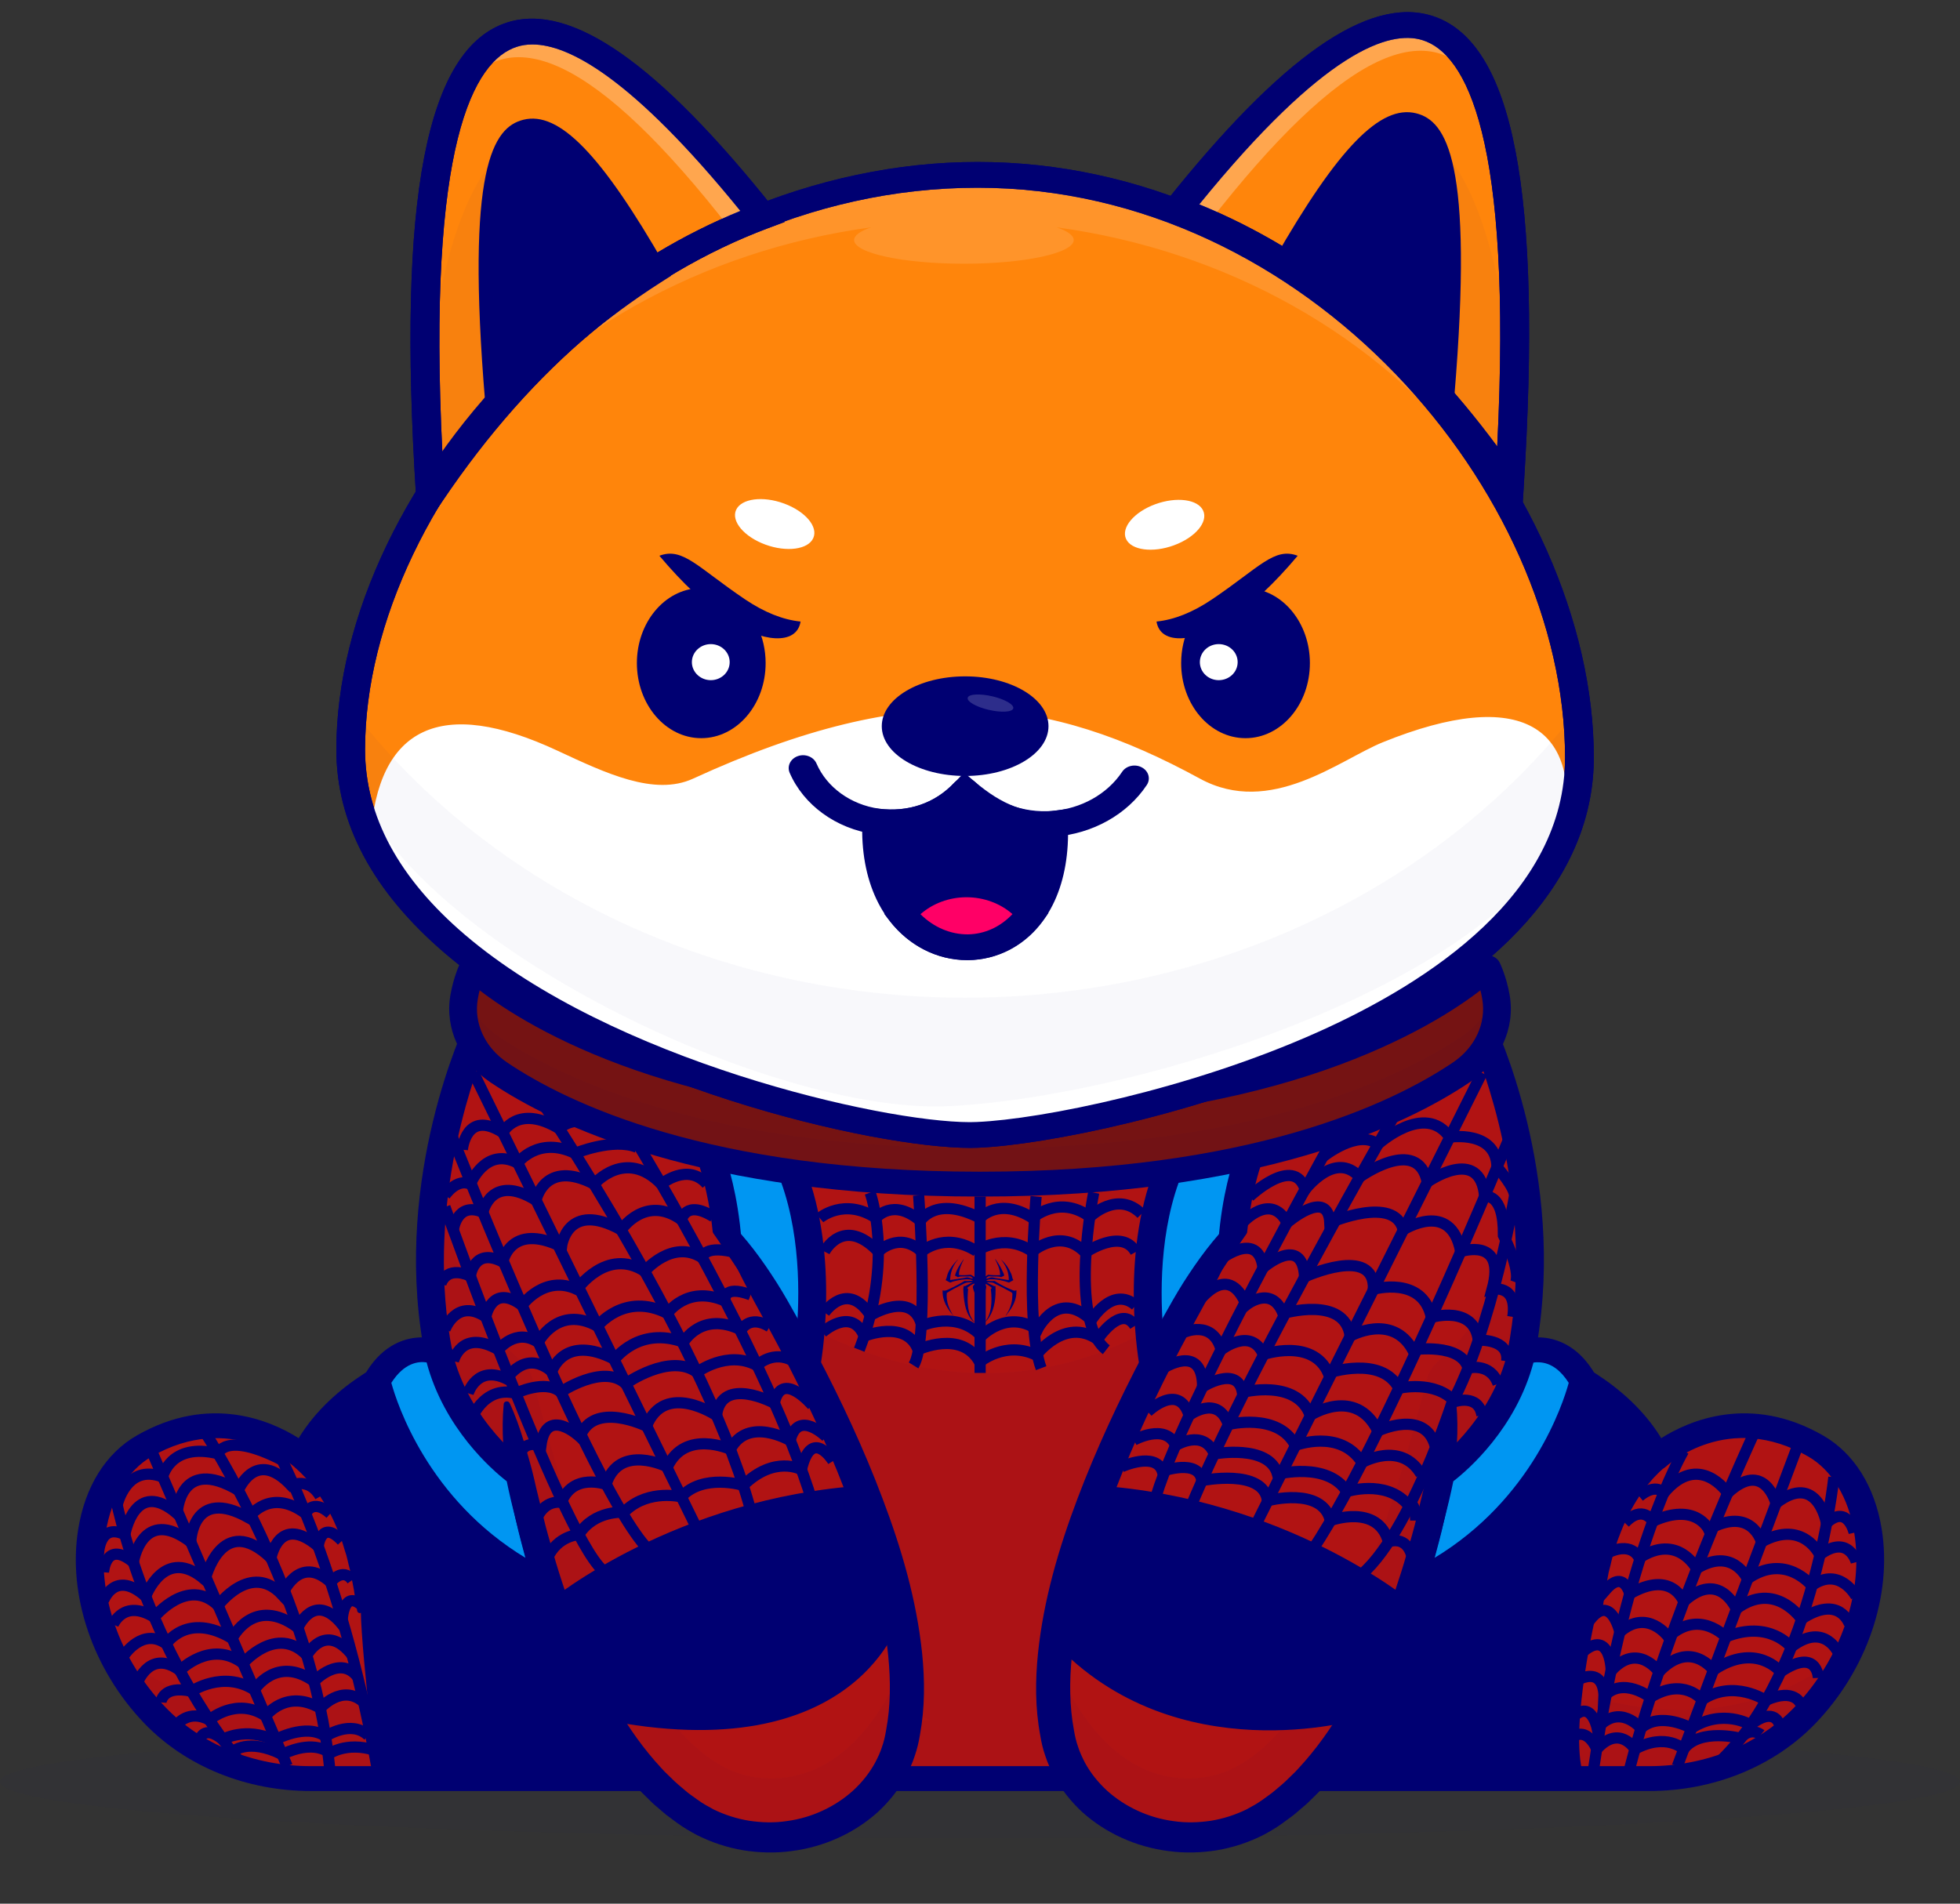 <svg width="35" height="34" viewBox="0 0 35 34" fill="none" xmlns="http://www.w3.org/2000/svg">
<rect x="0" y="0" width="35" height="34" fill="#333333" stroke="none"/>
<g opacity="0.3">
<g opacity="0.3">
<path opacity="0.3" d="M35 31.823C35 32.379 27.165 32.83 17.5 32.83C7.835 32.83 0 32.379 0 31.823C0 31.267 7.835 30.816 17.5 30.816C27.165 30.816 35 31.267 35 31.823Z" fill="#000072"/>
</g>
</g>
<path d="M32.23 30.563C31.535 31.285 30.517 31.691 29.453 31.691H5.546C4.482 31.691 3.463 31.285 2.769 30.563C2.385 30.164 2.101 29.719 1.91 29.264C1.91 29.264 1.91 29.264 1.91 29.264C1.31 27.836 1.615 26.304 2.573 25.753C4.18 24.826 5.42 25.959 5.42 25.959C5.557 25.669 5.743 25.419 5.951 25.204C6.734 24.393 7.831 24.084 7.831 24.084C7.235 21.016 8.567 18.235 8.567 18.235C8.567 18.235 11.848 20.459 17.499 20.459C23.15 20.459 26.432 18.235 26.432 18.235C26.432 18.235 27.764 21.016 27.167 24.084C27.167 24.084 28.924 24.579 29.578 25.959C29.578 25.959 30.818 24.826 32.426 25.753C33.688 26.48 33.818 28.913 32.23 30.563Z" fill="#B11313"/>
<g opacity="0.3">
<g opacity="0.3">
<path opacity="0.3" d="M6.377 28.787C6.598 26.864 5.424 26.034 5.424 26.034C5.561 25.745 5.747 25.495 5.955 25.28C7.777 27.235 6.377 28.787 6.377 28.787Z" fill="#000072"/>
</g>
</g>
<g opacity="0.3">
<g opacity="0.3">
<path opacity="0.3" d="M28.635 28.787C28.413 26.864 29.588 26.034 29.588 26.034C29.451 25.745 29.265 25.495 29.057 25.28C27.235 27.235 28.635 28.787 28.635 28.787Z" fill="#000072"/>
</g>
</g>
<g opacity="0.3">
<g opacity="0.3">
<path opacity="0.3" d="M28.821 30.402C28.651 30.364 28.476 30.351 28.301 30.368C28.053 30.392 27.625 30.43 26.998 30.472C26.055 30.536 25.23 29.9 25.166 29.053C25.138 28.689 25.199 28.407 25.221 28.319C24.974 29.264 24.519 30.135 24.242 30.612C22.834 30.665 21.049 30.707 18.843 30.72C18.724 26.897 21.201 23.313 21.201 23.313C17.407 26.035 13.811 23.313 13.811 23.313C16.314 27.298 16.184 30.554 16.184 30.554L16.606 30.722C14.197 30.713 12.27 30.668 10.77 30.612C10.492 30.135 10.037 29.264 9.791 28.319C9.813 28.41 9.878 28.712 9.842 29.097C9.763 29.926 8.939 30.535 8.014 30.472C7.386 30.43 6.959 30.392 6.71 30.368C6.536 30.351 6.36 30.364 6.19 30.402C3.47 31.009 1.963 29.394 1.914 29.34C2.105 29.795 2.388 30.24 2.772 30.639C3.467 31.361 4.486 31.768 5.549 31.768H17.506H29.462C30.526 31.768 31.545 31.361 32.239 30.639C32.623 30.24 32.907 29.795 33.097 29.34C33.049 29.394 31.541 31.009 28.821 30.402Z" fill="#000072"/>
</g>
</g>
<g opacity="0.3">
<g opacity="0.3">
<path opacity="0.3" d="M9.785 28.318C9.78 28.3 9.777 28.29 9.777 28.29C9.78 28.299 9.782 28.309 9.785 28.318Z" fill="#000072"/>
</g>
</g>
<g opacity="0.3">
<g opacity="0.3">
<path opacity="0.3" d="M25.221 28.318C25.223 28.309 25.226 28.299 25.228 28.29C25.228 28.29 25.225 28.3 25.221 28.318Z" fill="#000072"/>
</g>
</g>
<path d="M17.496 31.544H29.453C30.456 31.544 31.399 31.161 32.042 30.493C32.873 29.63 33.282 28.434 33.111 27.373C33.011 26.752 32.712 26.257 32.292 26.015C30.87 25.195 29.8 26.148 29.755 26.189C29.697 26.242 29.613 26.266 29.532 26.252C29.451 26.238 29.383 26.189 29.35 26.121C28.747 24.85 27.109 24.376 27.093 24.371C26.974 24.338 26.901 24.231 26.923 24.121C27.397 21.683 26.613 19.401 26.313 18.654C25.415 19.18 22.323 20.757 17.499 20.757C12.675 20.757 9.583 19.18 8.685 18.654C8.385 19.401 7.601 21.683 8.075 24.121C8.097 24.231 8.024 24.338 7.906 24.371C7.889 24.376 6.248 24.855 5.648 26.121C5.616 26.189 5.547 26.238 5.466 26.252C5.385 26.266 5.301 26.242 5.243 26.189C5.199 26.149 4.119 25.2 2.706 26.015C2.286 26.257 1.987 26.752 1.887 27.373C1.716 28.434 2.125 29.63 2.956 30.493C3.599 31.161 4.543 31.544 5.546 31.544H17.496ZM29.453 31.988H5.546C4.398 31.988 3.318 31.549 2.581 30.783C1.659 29.825 1.205 28.494 1.397 27.31C1.519 26.55 1.889 25.957 2.438 25.641C3.746 24.887 4.848 25.379 5.333 25.686C5.948 24.677 7.088 24.181 7.554 24.014C7.036 20.991 8.284 18.336 8.339 18.223C8.369 18.16 8.429 18.113 8.503 18.096C8.577 18.078 8.655 18.092 8.716 18.133C8.748 18.155 12.007 20.312 17.499 20.312C22.991 20.312 26.25 18.155 26.283 18.133C26.343 18.092 26.422 18.078 26.495 18.096C26.569 18.113 26.629 18.16 26.659 18.223C26.714 18.336 27.963 20.991 27.444 24.014C27.91 24.181 29.05 24.677 29.665 25.686C30.15 25.379 31.253 24.887 32.56 25.641C33.109 25.957 33.479 26.55 33.602 27.31C33.793 28.494 33.339 29.825 32.417 30.783C31.68 31.549 30.6 31.988 29.453 31.988" fill="#000072"/>
<path d="M5.56 25.853C5.587 25.87 5.6 25.879 5.618 25.891C5.636 25.903 5.651 25.914 5.667 25.926C5.699 25.949 5.726 25.974 5.755 25.998C5.785 26.022 5.81 26.048 5.836 26.074C5.863 26.099 5.889 26.125 5.913 26.152C6.011 26.258 6.094 26.372 6.168 26.49C6.316 26.727 6.415 26.981 6.484 27.237C6.55 27.495 6.575 27.756 6.575 28.014C6.576 28.143 6.559 28.272 6.55 28.399C6.528 28.526 6.505 28.652 6.475 28.776C6.47 28.799 6.444 28.815 6.417 28.81C6.397 28.806 6.383 28.791 6.379 28.774L6.379 28.771C6.355 28.646 6.339 28.524 6.321 28.402L6.286 28.221C6.273 28.161 6.268 28.1 6.25 28.041C6.217 27.924 6.199 27.805 6.157 27.691C6.139 27.634 6.124 27.576 6.104 27.519L6.041 27.352C5.952 27.131 5.845 26.92 5.715 26.725C5.681 26.678 5.65 26.628 5.613 26.583L5.56 26.513L5.503 26.447C5.467 26.402 5.425 26.362 5.386 26.321C5.366 26.301 5.346 26.28 5.325 26.263C5.316 26.254 5.305 26.243 5.296 26.236C5.288 26.228 5.274 26.217 5.273 26.215L5.22 26.119C5.162 26.016 5.209 25.89 5.325 25.839C5.403 25.804 5.492 25.812 5.56 25.853Z" fill="#000072"/>
<path d="M29.714 26.215C29.713 26.217 29.699 26.228 29.691 26.236C29.682 26.243 29.672 26.254 29.662 26.263C29.641 26.28 29.621 26.301 29.601 26.321C29.562 26.362 29.52 26.402 29.484 26.447L29.427 26.513L29.374 26.583C29.337 26.628 29.306 26.678 29.272 26.725C29.142 26.921 29.035 27.131 28.947 27.352L28.883 27.519C28.863 27.576 28.849 27.634 28.83 27.691C28.788 27.805 28.77 27.924 28.737 28.041C28.719 28.1 28.714 28.161 28.701 28.221L28.666 28.402C28.648 28.524 28.633 28.646 28.608 28.771L28.608 28.774C28.603 28.798 28.578 28.814 28.551 28.81C28.531 28.807 28.516 28.793 28.512 28.776C28.482 28.652 28.459 28.526 28.437 28.399C28.428 28.272 28.412 28.143 28.412 28.014C28.412 27.756 28.437 27.495 28.504 27.238C28.572 26.981 28.671 26.727 28.819 26.49C28.893 26.372 28.976 26.258 29.075 26.152C29.098 26.125 29.124 26.099 29.151 26.074C29.177 26.048 29.202 26.022 29.232 25.998C29.261 25.974 29.288 25.949 29.32 25.926C29.337 25.914 29.351 25.903 29.369 25.891C29.387 25.879 29.4 25.87 29.427 25.853C29.534 25.788 29.679 25.813 29.751 25.908C29.8 25.973 29.804 26.053 29.767 26.119L29.714 26.215Z" fill="#000072"/>
<path d="M8.079 24.134L8.099 24.311L8.124 24.51C8.133 24.578 8.145 24.645 8.152 24.717C8.159 24.788 8.163 24.861 8.159 24.941L8.159 24.941C8.158 24.954 8.147 24.963 8.133 24.963C8.128 24.963 8.123 24.961 8.119 24.959C8.047 24.913 7.984 24.86 7.93 24.803C7.874 24.746 7.829 24.683 7.785 24.619C7.741 24.555 7.702 24.488 7.668 24.419C7.651 24.383 7.635 24.348 7.622 24.31C7.615 24.292 7.608 24.273 7.603 24.253C7.596 24.232 7.592 24.217 7.587 24.187C7.566 24.066 7.658 23.951 7.793 23.932C7.928 23.913 8.055 23.996 8.077 24.117C8.077 24.121 8.078 24.125 8.078 24.128L8.079 24.134Z" fill="#000072"/>
<path d="M27.417 24.187C27.412 24.217 27.408 24.232 27.402 24.253C27.396 24.273 27.39 24.292 27.383 24.31C27.37 24.348 27.353 24.383 27.337 24.419C27.303 24.488 27.263 24.555 27.22 24.619C27.176 24.683 27.13 24.746 27.075 24.803C27.02 24.86 26.958 24.913 26.885 24.959C26.874 24.966 26.858 24.963 26.85 24.953C26.847 24.95 26.846 24.945 26.845 24.941L26.845 24.941C26.841 24.861 26.846 24.788 26.853 24.717C26.859 24.645 26.871 24.578 26.88 24.51L26.905 24.311L26.925 24.134L26.926 24.129C26.94 24.007 27.061 23.918 27.198 23.931C27.334 23.943 27.433 24.052 27.419 24.174C27.419 24.178 27.418 24.183 27.417 24.187Z" fill="#000072"/>
<path d="M9.277 26.336C9.277 26.336 8.144 25.548 7.83 24.161C7.83 24.161 7.177 23.865 6.727 24.665C6.727 24.665 7.247 27.108 9.777 28.291C9.777 28.291 9.412 27.034 9.277 26.336" fill="#0096F2"/>
<path d="M6.988 24.698C7.09 25.07 7.64 26.773 9.391 27.828C9.28 27.425 9.133 26.868 9.049 26.456C8.787 26.252 7.932 25.513 7.618 24.333C7.475 24.311 7.219 24.336 6.988 24.698ZM9.777 28.514C9.738 28.514 9.699 28.505 9.662 28.488C7.055 27.269 6.505 24.811 6.483 24.707C6.473 24.659 6.48 24.609 6.505 24.566C6.787 24.066 7.155 23.924 7.414 23.893C7.701 23.859 7.917 23.952 7.941 23.963C8.009 23.994 8.057 24.051 8.072 24.117C8.363 25.401 9.419 26.154 9.429 26.161C9.478 26.195 9.511 26.245 9.521 26.299C9.652 26.979 10.013 28.223 10.017 28.235C10.041 28.32 10.008 28.41 9.931 28.465C9.887 28.497 9.832 28.514 9.777 28.514" fill="#000072"/>
<path d="M25.726 26.336C25.726 26.336 26.86 25.548 27.174 24.161C27.174 24.161 27.826 23.865 28.277 24.665C28.277 24.665 27.757 27.108 25.227 28.291C25.227 28.291 25.592 27.034 25.726 26.336" fill="#0096F2"/>
<path d="M25.952 26.456C25.868 26.868 25.721 27.425 25.61 27.828C27.361 26.773 27.911 25.071 28.013 24.698C27.873 24.478 27.709 24.356 27.522 24.334C27.47 24.328 27.422 24.33 27.383 24.336C27.068 25.515 26.215 26.252 25.952 26.456ZM25.224 28.514C25.169 28.514 25.115 28.497 25.07 28.465C24.993 28.41 24.96 28.32 24.985 28.235C24.988 28.223 25.349 26.979 25.48 26.299C25.491 26.244 25.523 26.195 25.572 26.161C25.583 26.154 26.639 25.401 26.929 24.117C26.944 24.051 26.992 23.994 27.06 23.963C27.084 23.952 27.3 23.859 27.587 23.893C27.846 23.924 28.215 24.066 28.496 24.566C28.521 24.609 28.529 24.659 28.518 24.707C28.496 24.811 27.946 27.269 25.339 28.488C25.303 28.505 25.263 28.514 25.224 28.514" fill="#000072"/>
<path d="M12.695 20.662C12.695 20.662 13.121 21.744 12.998 23.323L14.401 24.418C14.401 24.418 14.768 22.51 14.143 20.926L12.695 20.662Z" fill="#0096F2"/>
<path d="M13.249 23.226L14.208 23.975C14.273 23.366 14.329 22.173 13.95 21.117L13.039 20.951C13.157 21.39 13.314 22.198 13.249 23.226ZM14.397 24.639C14.338 24.639 14.28 24.62 14.234 24.584L12.832 23.49C12.773 23.444 12.742 23.376 12.747 23.307C12.864 21.798 12.461 20.745 12.457 20.734C12.428 20.659 12.446 20.575 12.504 20.515C12.563 20.455 12.653 20.427 12.74 20.443L14.188 20.707C14.274 20.722 14.344 20.777 14.373 20.85C15.011 22.471 14.656 24.374 14.641 24.454C14.626 24.533 14.564 24.599 14.48 24.626C14.453 24.634 14.425 24.639 14.397 24.639" fill="#000072"/>
<path d="M22.307 20.662C22.307 20.662 21.881 21.744 22.004 23.323L20.601 24.418C20.601 24.418 20.235 22.51 20.859 20.926L22.307 20.662Z" fill="#0096F2"/>
<path d="M21.049 21.117C20.67 22.174 20.725 23.367 20.791 23.975L21.75 23.226C21.685 22.198 21.842 21.39 21.96 20.951L21.049 21.117ZM20.602 24.639C20.574 24.639 20.546 24.634 20.519 24.626C20.435 24.599 20.373 24.533 20.358 24.454C20.343 24.374 19.988 22.471 20.627 20.85C20.655 20.777 20.726 20.722 20.811 20.707L22.259 20.443C22.346 20.427 22.437 20.455 22.495 20.515C22.554 20.575 22.571 20.659 22.542 20.735C22.535 20.751 22.135 21.802 22.252 23.307C22.258 23.376 22.226 23.444 22.168 23.49L20.765 24.584C20.719 24.62 20.661 24.639 20.602 24.639" fill="#000072"/>
<path d="M16.101 31.073C15.748 32.627 13.736 33.338 12.322 32.386C11.215 31.64 10 29.936 9.249 26.198C9.178 25.84 9.11 25.463 9.047 25.066L9.525 24.66L12.694 21.965C12.694 21.965 15.815 26.299 16.161 29.621V29.622C16.215 30.137 16.203 30.627 16.101 31.073Z" fill="#B11313"/>
<g opacity="0.3">
<g opacity="0.3">
<path opacity="0.3" d="M16.1 31.073C15.747 32.627 13.735 33.338 12.321 32.386C11.214 31.64 9.999 29.936 9.248 26.198C8.191 25.628 7.828 24.16 7.828 24.16C7.373 22.21 7.899 20.414 7.899 20.414C7.798 22.786 8.848 23.918 9.282 24.281C9.402 24.383 9.487 24.513 9.523 24.657C9.524 24.658 9.524 24.659 9.524 24.66C10.298 27.73 11.594 31.471 13.474 31.739C15.29 31.997 16.072 29.876 16.16 29.622C16.215 30.137 16.202 30.627 16.1 31.073Z" fill="#000072"/>
</g>
</g>
<path d="M12.966 21.758C13.327 22.111 13.613 22.504 13.871 22.91C14 23.113 14.117 23.322 14.233 23.531C14.349 23.741 14.463 23.951 14.574 24.162C15.019 25.008 15.424 25.873 15.76 26.765C16.097 27.655 16.368 28.575 16.467 29.533C16.515 30.011 16.517 30.5 16.427 30.99C16.407 31.11 16.378 31.239 16.334 31.363C16.294 31.488 16.238 31.609 16.176 31.727C16.048 31.962 15.877 32.179 15.673 32.366C15.262 32.737 14.717 32.987 14.14 33.06C13.852 33.1 13.556 33.092 13.269 33.046C12.982 32.997 12.705 32.905 12.452 32.778C12.328 32.712 12.203 32.64 12.095 32.56L11.934 32.441C11.879 32.402 11.832 32.357 11.782 32.315C11.732 32.272 11.68 32.231 11.634 32.185L11.496 32.049C11.4 31.96 11.321 31.861 11.236 31.766C10.905 31.38 10.641 30.959 10.41 30.53C10.174 30.102 9.995 29.656 9.82 29.211C9.659 28.762 9.511 28.311 9.39 27.854C9.33 27.626 9.266 27.398 9.217 27.168C9.167 26.939 9.107 26.711 9.07 26.479C8.989 26.017 8.951 25.549 8.995 25.073C8.998 25.047 9.024 25.027 9.054 25.029C9.075 25.03 9.092 25.042 9.1 25.059L9.101 25.06C9.204 25.281 9.281 25.504 9.349 25.727C9.415 25.952 9.483 26.174 9.535 26.4C9.585 26.626 9.643 26.849 9.698 27.074C9.75 27.299 9.817 27.521 9.88 27.743C10.006 28.188 10.158 28.625 10.322 29.057C10.498 29.484 10.679 29.91 10.909 30.311C11.134 30.714 11.391 31.101 11.693 31.449C11.771 31.533 11.844 31.623 11.929 31.701L12.053 31.821C12.094 31.861 12.14 31.896 12.183 31.934C12.228 31.97 12.269 32.01 12.316 32.043L12.456 32.144C12.548 32.211 12.643 32.263 12.741 32.316C12.94 32.413 13.155 32.483 13.377 32.519C13.599 32.552 13.827 32.559 14.05 32.525C14.498 32.466 14.919 32.266 15.235 31.979C15.393 31.834 15.525 31.668 15.625 31.486C15.673 31.394 15.718 31.301 15.749 31.203C15.784 31.106 15.806 31.007 15.824 30.898C15.905 30.472 15.905 30.026 15.862 29.581C15.818 29.135 15.73 28.689 15.616 28.247C15.502 27.805 15.36 27.366 15.203 26.931C14.886 26.061 14.499 25.208 14.072 24.372C13.965 24.163 13.855 23.955 13.743 23.748C13.632 23.54 13.514 23.336 13.405 23.127C13.186 22.71 12.979 22.287 12.815 21.839L12.815 21.838C12.8 21.796 12.825 21.75 12.872 21.736C12.907 21.726 12.943 21.736 12.966 21.758Z" fill="#000072"/>
<path d="M9.943 29.01C9.876 29.01 9.81 28.986 9.761 28.938C9.668 28.848 9.674 28.708 9.775 28.625C9.867 28.549 12.064 26.756 15.428 26.531C15.563 26.521 15.683 26.613 15.693 26.735C15.703 26.858 15.601 26.965 15.464 26.974C12.279 27.187 10.132 28.933 10.111 28.951C10.063 28.99 10.003 29.01 9.943 29.01Z" fill="#000072"/>
<path d="M18.9 31.075C19.253 32.629 21.265 33.34 22.679 32.388C23.786 31.642 25.001 29.938 25.752 26.2C25.824 25.842 25.892 25.465 25.954 25.068L25.476 24.662L22.308 21.967C22.308 21.967 19.186 26.301 18.84 29.623V29.624C18.786 30.139 18.799 30.629 18.9 31.075Z" fill="#B11313"/>
<g opacity="0.3">
<g opacity="0.3">
<path opacity="0.3" d="M18.892 31.073C19.245 32.627 21.257 33.338 22.671 32.386C23.778 31.64 24.994 29.936 25.744 26.198C26.801 25.628 27.164 24.16 27.164 24.16C27.62 22.21 27.094 20.414 27.094 20.414C27.194 22.786 26.144 23.918 25.711 24.281C25.59 24.383 25.506 24.513 25.469 24.657C25.469 24.658 25.469 24.659 25.469 24.66C24.695 27.73 23.399 31.471 21.518 31.739C19.703 31.997 18.92 29.876 18.832 29.622C18.778 30.137 18.791 30.627 18.892 31.073Z" fill="#000072"/>
</g>
</g>
<path d="M22.186 21.839C22.023 22.287 21.816 22.71 21.596 23.127C21.488 23.336 21.37 23.54 21.259 23.748C21.146 23.955 21.037 24.163 20.93 24.372C20.502 25.208 20.116 26.061 19.799 26.931C19.641 27.366 19.499 27.805 19.386 28.247C19.272 28.689 19.183 29.135 19.14 29.581C19.096 30.026 19.097 30.472 19.177 30.898C19.195 31.007 19.218 31.106 19.253 31.203C19.284 31.301 19.329 31.394 19.376 31.486C19.476 31.668 19.609 31.834 19.766 31.979C20.083 32.266 20.504 32.466 20.951 32.525C21.175 32.559 21.403 32.552 21.625 32.519C21.847 32.483 22.061 32.413 22.26 32.316C22.359 32.263 22.453 32.211 22.546 32.144L22.685 32.043C22.732 32.01 22.774 31.97 22.819 31.934C22.862 31.896 22.908 31.861 22.949 31.821L23.073 31.701C23.158 31.623 23.23 31.533 23.308 31.449C23.61 31.101 23.867 30.714 24.093 30.311C24.323 29.91 24.504 29.484 24.68 29.057C24.844 28.625 24.995 28.188 25.122 27.743C25.184 27.521 25.252 27.299 25.304 27.074C25.358 26.849 25.417 26.626 25.466 26.4C25.518 26.174 25.587 25.952 25.653 25.727C25.72 25.503 25.798 25.281 25.901 25.06L25.902 25.059C25.913 25.034 25.945 25.022 25.973 25.032C25.992 25.04 26.004 25.056 26.006 25.073C26.051 25.549 26.013 26.017 25.932 26.479C25.895 26.711 25.835 26.939 25.784 27.168C25.736 27.398 25.671 27.626 25.611 27.854C25.49 28.311 25.343 28.762 25.181 29.211C25.007 29.656 24.827 30.102 24.592 30.53C24.36 30.959 24.097 31.38 23.766 31.766C23.68 31.861 23.601 31.96 23.506 32.049L23.368 32.185C23.322 32.231 23.269 32.272 23.22 32.315C23.169 32.357 23.122 32.402 23.068 32.441L22.906 32.56C22.799 32.64 22.674 32.712 22.55 32.778C22.297 32.905 22.02 32.997 21.733 33.046C21.446 33.092 21.15 33.1 20.862 33.06C20.284 32.987 19.74 32.737 19.328 32.366C19.125 32.179 18.954 31.962 18.825 31.727C18.764 31.609 18.707 31.488 18.667 31.363C18.623 31.239 18.594 31.11 18.575 30.99C18.484 30.5 18.487 30.011 18.535 29.533C18.634 28.575 18.905 27.655 19.241 26.765C19.578 25.873 19.983 25.008 20.427 24.162C20.538 23.951 20.652 23.741 20.768 23.531C20.885 23.322 21.002 23.113 21.13 22.91C21.389 22.504 21.674 22.111 22.035 21.758C22.069 21.726 22.125 21.723 22.162 21.753C22.189 21.776 22.197 21.809 22.187 21.838L22.186 21.839Z" fill="#000072"/>
<path d="M25.059 29.01C24.999 29.01 24.939 28.99 24.891 28.951C24.87 28.933 22.723 27.187 19.538 26.974C19.401 26.964 19.299 26.858 19.309 26.735C19.32 26.613 19.439 26.521 19.575 26.53C22.939 26.756 25.136 28.548 25.227 28.625C25.328 28.708 25.334 28.848 25.241 28.938C25.192 28.986 25.126 29.01 25.059 29.01Z" fill="#000072"/>
<path d="M17.504 19.819C23.982 19.819 26.554 17.282 26.554 17.282C26.554 17.282 26.662 17.5 26.715 17.811C26.802 18.325 26.558 18.841 26.094 19.153C25.075 19.84 22.48 21.148 17.501 21.148C12.522 21.148 9.926 19.84 8.907 19.153C8.443 18.841 8.2 18.325 8.287 17.811C8.34 17.5 8.447 17.282 8.447 17.282C8.447 17.282 11.02 19.819 17.497 19.819" fill="#751313"/>
<g opacity="0.3">
<g opacity="0.3">
<path opacity="0.3" d="M26.693 17.692C26.609 18.014 26.401 18.307 26.096 18.512C25.077 19.199 22.482 20.508 17.503 20.508C12.524 20.508 9.928 19.199 8.909 18.512C8.605 18.307 8.396 18.014 8.313 17.692C8.304 17.73 8.296 17.769 8.289 17.811C8.202 18.325 8.445 18.841 8.909 19.153C9.928 19.84 12.524 21.148 17.503 21.148C22.482 21.148 25.077 19.84 26.096 19.153C26.56 18.841 26.803 18.325 26.716 17.811C26.709 17.769 26.701 17.73 26.693 17.692Z" fill="#000072"/>
</g>
</g>
<path d="M17.5 21.371C12.528 21.371 9.889 20.093 8.758 19.331C8.216 18.966 7.942 18.371 8.042 17.778C8.099 17.442 8.216 17.202 8.221 17.192C8.255 17.123 8.325 17.075 8.408 17.063C8.49 17.051 8.574 17.077 8.63 17.133C8.655 17.157 11.223 19.598 17.497 19.598V20.042C12.139 20.042 9.42 18.347 8.565 17.687C8.553 17.735 8.541 17.788 8.532 17.845C8.459 18.276 8.66 18.709 9.056 18.976C10.137 19.705 12.672 20.927 17.5 20.927C22.329 20.927 24.864 19.705 25.945 18.976C26.341 18.709 26.542 18.276 26.469 17.845C26.46 17.788 26.448 17.735 26.436 17.687C25.581 18.347 22.863 20.042 17.504 20.042V19.598C23.799 19.598 26.346 17.157 26.371 17.133C26.427 17.077 26.511 17.051 26.593 17.063C26.676 17.075 26.746 17.123 26.78 17.192C26.785 17.202 26.902 17.442 26.959 17.778C27.059 18.371 26.785 18.966 26.243 19.331C25.112 20.093 22.473 21.371 17.5 21.371Z" fill="#000072"/>
<path d="M8.457 19.161L12.451 27.314" stroke="#000072" stroke-width="0.2" stroke-miterlimit="10"/>
<path d="M22.385 27.314L26.464 19.161" stroke="#000072" stroke-width="0.2" stroke-miterlimit="10"/>
<path fill-rule="evenodd" clip-rule="evenodd" d="M17.208 22.489C17.206 22.509 17.193 22.527 17.184 22.546C17.175 22.565 17.168 22.585 17.16 22.604C17.141 22.656 17.123 22.706 17.124 22.772C17.19 22.78 17.273 22.774 17.333 22.767C17.365 22.78 17.386 22.8 17.416 22.814C17.41 22.79 17.438 22.785 17.461 22.778C17.45 22.788 17.434 22.796 17.44 22.816C17.453 22.822 17.456 22.807 17.467 22.805C17.482 22.816 17.501 22.815 17.517 22.805C17.529 22.807 17.526 22.817 17.538 22.818C17.556 22.804 17.53 22.788 17.523 22.778C17.545 22.785 17.57 22.79 17.568 22.812C17.592 22.803 17.621 22.782 17.645 22.767C17.707 22.775 17.787 22.779 17.86 22.774C17.857 22.663 17.813 22.578 17.77 22.491C17.782 22.49 17.782 22.5 17.785 22.504C17.829 22.563 17.869 22.63 17.901 22.701C17.906 22.712 17.914 22.726 17.919 22.739C17.924 22.752 17.933 22.773 17.931 22.78C17.926 22.795 17.886 22.8 17.877 22.812C17.853 22.794 17.781 22.8 17.714 22.798C17.695 22.797 17.669 22.794 17.657 22.796C17.631 22.801 17.62 22.824 17.607 22.836C17.643 22.838 17.672 22.816 17.705 22.814C17.725 22.813 17.756 22.823 17.782 22.827C17.859 22.84 17.944 22.85 18.014 22.863C18.018 22.717 17.957 22.595 17.874 22.495C17.956 22.564 18.012 22.646 18.053 22.741C18.06 22.758 18.066 22.773 18.071 22.791C18.077 22.814 18.078 22.844 18.098 22.862C18.073 22.878 18.043 22.892 18.017 22.907C17.944 22.881 17.803 22.842 17.684 22.849C17.655 22.851 17.63 22.859 17.61 22.871C17.646 22.88 17.671 22.881 17.72 22.88C17.732 22.88 17.749 22.877 17.758 22.878C17.769 22.88 17.785 22.893 17.8 22.902C17.886 22.954 17.963 22.993 18.065 23.035C18.097 23.048 18.115 23.061 18.151 23.044C18.157 23.217 18.082 23.345 17.99 23.462C17.98 23.476 17.973 23.491 17.955 23.502C18.024 23.402 18.077 23.284 18.077 23.145C18.077 23.13 18.081 23.112 18.077 23.099C18.07 23.081 18.023 23.061 17.996 23.046C17.919 23.003 17.858 22.972 17.773 22.931C17.756 22.923 17.742 22.912 17.729 22.909C17.714 22.906 17.691 22.905 17.675 22.904C17.655 22.902 17.635 22.901 17.618 22.9C17.651 22.922 17.703 22.949 17.749 22.969C17.758 22.974 17.767 22.968 17.776 22.968C17.787 23.171 17.762 23.37 17.669 23.518C17.647 23.554 17.622 23.589 17.583 23.615C17.71 23.475 17.719 23.234 17.693 23.022C17.72 23.008 17.708 22.996 17.684 22.979C17.657 22.959 17.61 22.931 17.58 22.922C17.578 22.931 17.583 22.941 17.589 22.949C17.595 22.958 17.607 22.965 17.61 22.973C17.614 22.989 17.603 23.025 17.598 23.044C17.579 23.107 17.54 23.176 17.505 23.223C17.493 23.222 17.502 23.208 17.493 23.205C17.48 23.205 17.488 23.219 17.482 23.223C17.441 23.18 17.406 23.109 17.386 23.044C17.379 23.021 17.369 22.993 17.374 22.973C17.379 22.957 17.407 22.943 17.404 22.924C17.377 22.928 17.352 22.944 17.33 22.958C17.308 22.973 17.286 22.988 17.27 23.004C17.272 23.012 17.285 23.013 17.288 23.02C17.269 23.234 17.269 23.475 17.401 23.613C17.387 23.612 17.381 23.601 17.374 23.595C17.252 23.475 17.218 23.289 17.205 23.097C17.202 23.055 17.199 23.013 17.208 22.971C17.21 22.962 17.226 22.975 17.235 22.969C17.282 22.948 17.324 22.923 17.369 22.9C17.33 22.904 17.287 22.902 17.252 22.911C17.222 22.918 17.189 22.939 17.16 22.953C17.073 22.997 16.981 23.044 16.907 23.093C16.892 23.256 16.953 23.387 17.026 23.502C16.921 23.376 16.823 23.235 16.833 23.044C16.873 23.068 16.934 23.029 16.967 23.015C17.057 22.974 17.153 22.922 17.223 22.878C17.273 22.883 17.332 22.879 17.374 22.873C17.322 22.831 17.187 22.852 17.107 22.867C17.053 22.877 17.002 22.892 16.97 22.907C16.939 22.895 16.915 22.878 16.886 22.863C16.907 22.831 16.912 22.776 16.928 22.739C16.967 22.649 17.029 22.569 17.104 22.495C17.102 22.509 17.086 22.521 17.077 22.533C17.012 22.622 16.969 22.732 16.967 22.862C17.035 22.852 17.118 22.84 17.199 22.827C17.225 22.823 17.253 22.814 17.273 22.814C17.306 22.815 17.337 22.836 17.374 22.836C17.366 22.819 17.349 22.807 17.33 22.796C17.268 22.8 17.2 22.794 17.145 22.8C17.14 22.8 17.132 22.802 17.124 22.805C17.125 22.805 17.107 22.812 17.11 22.812C17.097 22.812 17.067 22.786 17.053 22.783C17.082 22.671 17.146 22.581 17.208 22.489Z" fill="#000072"/>
<path fill-rule="evenodd" clip-rule="evenodd" d="M17.502 21.371V24.521Z" fill="#000072"/>
<path d="M17.502 21.371V24.521" stroke="#000072" stroke-width="0.2" stroke-miterlimit="10"/>
<path d="M16.404 21.349C16.404 21.349 16.597 23.93 16.314 24.387" stroke="#000072" stroke-width="0.2" stroke-miterlimit="10"/>
<path d="M15.538 21.3C15.538 21.3 15.973 22.494 15.344 24.107" stroke="#000072" stroke-width="0.2" stroke-miterlimit="10"/>
<path d="M18.502 21.37C18.502 21.37 18.3 23.657 18.592 24.436" stroke="#000072" stroke-width="0.2" stroke-miterlimit="10"/>
<path d="M19.531 21.3C19.531 21.3 19.069 23.568 19.755 24.107" stroke="#000072" stroke-width="0.2" stroke-miterlimit="10"/>
<path d="M14.637 21.754C14.637 21.754 15.072 21.382 15.643 21.754C15.643 21.754 15.94 21.384 16.435 21.805C16.435 21.805 16.705 21.345 17.5 21.754C17.5 21.754 17.835 21.369 18.437 21.754C18.437 21.754 18.91 21.327 19.463 21.733C19.463 21.733 19.957 21.251 20.384 21.681" stroke="#000072" stroke-width="0.2" stroke-miterlimit="10"/>
<path d="M17.438 22.345C17.422 22.335 17.407 22.326 17.391 22.317C16.85 22.006 16.457 22.354 16.457 22.354C16.056 21.98 15.684 22.354 15.684 22.354C15.06 21.701 14.723 22.354 14.723 22.354" stroke="#000072" stroke-width="0.2" stroke-miterlimit="10"/>
<path d="M17.422 22.352C17.422 22.352 17.915 21.997 18.434 22.352C18.434 22.352 18.938 21.912 19.38 22.371C19.38 22.371 20.035 21.919 20.28 22.362" stroke="#000072" stroke-width="0.2" stroke-miterlimit="10"/>
<path d="M14.723 23.443C14.723 23.443 15.123 22.852 15.544 23.493C15.544 23.493 16.3 23.025 16.461 23.679C16.461 23.679 17.087 23.394 17.524 23.863C17.524 23.863 17.988 23.377 18.524 23.748C18.524 23.748 18.883 23.005 19.489 23.578C19.489 23.578 19.863 22.958 20.28 23.312" stroke="#000072" stroke-width="0.2" stroke-miterlimit="10"/>
<path d="M14.684 23.797C14.684 23.797 15.205 23.323 15.433 23.864C15.433 23.864 16.184 23.559 16.394 24.107C16.394 24.107 17.17 23.742 17.493 24.326C17.493 24.326 17.952 23.938 18.504 24.202C18.504 24.202 19.012 23.517 19.599 23.921C19.599 23.921 20.017 23.281 20.267 23.68" stroke="#000072" stroke-width="0.2" stroke-miterlimit="10"/>
<path d="M10.109 28.949C10.109 28.949 12.421 26.77 15.342 26.981L16.006 28.81C16.006 28.81 15.288 31.526 10.763 30.61L10.109 28.949Z" fill="#000072"/>
<path d="M10.109 28.949C10.109 28.949 12.421 26.77 15.342 26.981L16.006 28.81C16.006 28.81 15.288 31.526 10.763 30.61L10.109 28.949Z" stroke="#000072" stroke-width="0.2" stroke-miterlimit="10"/>
<path d="M18.891 29.26L19.571 26.665L22.778 27.539L24.689 28.512V29.26L24.24 30.611C24.24 30.611 21.029 31.559 18.891 29.26Z" fill="#000072"/>
<path d="M18.891 29.26L19.571 26.665L22.778 27.539L24.689 28.512V29.26L24.24 30.611C24.24 30.611 21.029 31.559 18.891 29.26Z" stroke="#000072" stroke-width="0.2" stroke-miterlimit="10"/>
<path d="M2.66 25.804L5.129 31.545" stroke="#000072" stroke-width="0.2" stroke-miterlimit="10"/>
<path d="M2.02 26.529C2.02 26.529 2.446 29.187 4.308 31.502" stroke="#000072" stroke-width="0.2" stroke-miterlimit="10"/>
<path d="M3.662 25.584C3.662 25.584 5.59 28.52 5.888 31.592" stroke="#000072" stroke-width="0.2" stroke-miterlimit="10"/>
<path d="M4.898 25.804C4.898 25.804 6.068 27.895 6.727 31.545" stroke="#000072" stroke-width="0.2" stroke-miterlimit="10"/>
<path d="M1.758 27.77C1.758 27.77 1.763 27.182 2.229 27.41C2.229 27.41 2.402 26.381 3.164 27.034C3.164 27.034 3.193 25.99 4.257 26.616C4.257 26.616 4.561 25.85 5.199 26.53C5.199 26.53 5.515 26.373 5.719 26.726" stroke="#000072" stroke-width="0.2" stroke-miterlimit="10"/>
<path d="M2.09 26.889C2.09 26.889 2.253 26.128 2.904 26.38C2.904 26.38 3.033 25.755 3.891 25.963C3.891 25.963 4.017 25.554 5.035 26.077" stroke="#000072" stroke-width="0.2" stroke-miterlimit="10"/>
<path d="M1.848 28.082C1.848 28.082 1.884 27.493 2.381 27.903C2.381 27.903 2.537 26.883 3.406 27.54C3.406 27.54 3.429 26.541 4.439 27.106C4.439 27.106 4.811 26.548 5.459 27.034C5.459 27.034 5.575 26.744 5.898 27.034" stroke="#000072" stroke-width="0.2" stroke-miterlimit="10"/>
<path d="M1.848 28.588C1.848 28.588 2.049 28.021 2.601 28.513C2.601 28.513 2.939 27.588 3.662 28.214C3.662 28.214 3.953 26.979 4.839 27.827C4.839 27.827 4.977 27.021 5.682 27.618C5.682 27.618 5.735 27.122 6.107 27.52" stroke="#000072" stroke-width="0.2" stroke-miterlimit="10"/>
<path d="M2.02 29.016C2.02 29.016 2.207 28.549 2.754 28.884C2.754 28.884 3.349 28.147 3.894 28.675C3.894 28.675 4.48 27.882 5.039 28.485C5.039 28.485 5.329 27.741 5.904 28.259C5.904 28.259 6.117 27.981 6.289 28.221" stroke="#000072" stroke-width="0.2" stroke-miterlimit="10"/>
<path d="M2.215 29.564C2.215 29.564 2.545 29.056 2.968 29.36C2.968 29.36 3.338 28.78 4.145 29.263C4.145 29.263 4.529 28.479 5.32 29.071C5.32 29.071 5.605 28.404 6.106 29.009C6.106 29.009 6.108 28.361 6.458 28.674" stroke="#000072" stroke-width="0.2" stroke-miterlimit="10"/>
<path d="M2.461 30.205V30.042C2.461 30.042 2.682 29.447 3.213 29.835C3.213 29.835 3.76 29.273 4.339 29.707C4.339 29.707 4.938 29.004 5.48 29.564C5.48 29.564 5.806 28.95 6.29 29.562" stroke="#000072" stroke-width="0.2" stroke-miterlimit="10"/>
<path d="M2.873 30.406C2.873 30.406 2.894 30.09 3.419 30.207C3.419 30.207 3.982 29.824 4.542 30.181C4.542 30.181 4.937 29.553 5.607 30.029C5.607 30.029 6.071 29.539 6.389 29.954" stroke="#000072" stroke-width="0.2" stroke-miterlimit="10"/>
<path d="M3.164 30.799C3.164 30.799 3.367 30.522 3.738 30.718C3.738 30.718 4.22 30.299 4.744 30.648C4.744 30.648 5.108 30.153 5.72 30.509C5.72 30.509 6.109 30.058 6.496 30.404" stroke="#000072" stroke-width="0.2" stroke-miterlimit="10"/>
<path d="M3.564 31.08C3.564 31.08 3.628 30.787 3.976 31.067C3.976 31.067 4.383 30.833 4.898 31.08C4.898 31.08 5.459 30.765 5.812 31.013C5.812 31.013 6.272 30.703 6.577 30.999" stroke="#000072" stroke-width="0.2" stroke-miterlimit="10"/>
<path d="M4.154 31.286C4.154 31.286 4.425 31.031 5.039 31.336C5.039 31.336 5.376 31.151 5.684 31.216C5.728 31.226 5.772 31.24 5.814 31.261" stroke="#000072" stroke-width="0.2" stroke-miterlimit="10"/>
<path d="M5.855 31.338C5.855 31.338 6.168 31.093 6.698 31.262" stroke="#000072" stroke-width="0.2" stroke-miterlimit="10"/>
<path d="M6.459 28.589C6.366 28.778 6.727 31.766 6.727 31.766H11.235L11.139 31.544L10.111 29.786L9.468 28.133C8.009 27.948 6.578 24.885 6.578 24.885L5.562 25.853L5.813 26.38L6.288 27.365L6.459 28.589Z" fill="#000072"/>
<path d="M32.16 25.665L29.953 31.545" stroke="#000072" stroke-width="0.2" stroke-miterlimit="10"/>
<path d="M32.748 26.383C32.748 26.383 32.355 30.135 30.514 31.635" stroke="#000072" stroke-width="0.2" stroke-miterlimit="10"/>
<path d="M31.308 25.629C31.308 25.629 29.813 28.848 29.104 31.58" stroke="#000072" stroke-width="0.2" stroke-miterlimit="10"/>
<path d="M30.064 25.911C30.064 25.911 28.976 27.74 28.412 31.92" stroke="#000072" stroke-width="0.2" stroke-miterlimit="10"/>
<path d="M33.111 27.375C33.111 27.375 32.992 26.855 32.615 27.205C32.615 27.205 32.457 26.275 31.714 26.849C31.714 26.849 31.504 26.057 30.851 26.666C30.851 26.666 30.343 25.909 29.71 26.666C29.71 26.666 29.579 26.474 29.273 26.726" stroke="#000072" stroke-width="0.2" stroke-miterlimit="10"/>
<path d="M33.149 27.9C33.149 27.9 33.01 27.39 32.495 27.769C32.495 27.769 32.196 27.129 31.455 27.54C31.455 27.54 31.281 26.892 30.51 27.314C30.51 27.314 30.282 26.821 29.515 27.171C29.515 27.171 29.335 26.859 29.014 27.198" stroke="#000072" stroke-width="0.2" stroke-miterlimit="10"/>
<path d="M33.146 28.514C33.146 28.514 32.853 27.964 32.351 28.32C32.351 28.32 31.882 27.724 31.204 28.2C31.204 28.2 30.948 27.619 30.296 28.016C30.296 28.016 29.962 27.375 29.27 27.828C29.27 27.828 29.144 27.49 28.641 27.77" stroke="#000072" stroke-width="0.2" stroke-miterlimit="10"/>
<path d="M33.027 29.01C33.027 29.01 32.854 28.466 32.169 28.917C32.169 28.917 31.702 28.22 31.005 28.736C31.005 28.736 30.703 28.025 30.065 28.606C30.065 28.606 29.863 28.028 29.103 28.467C29.103 28.467 28.991 28.015 28.667 28.403C28.342 28.791 28.581 28.396 28.581 28.396" stroke="#000072" stroke-width="0.2" stroke-miterlimit="10"/>
<path d="M32.843 29.549C32.843 29.549 32.595 28.942 31.984 29.419C31.984 29.419 31.602 28.923 30.817 29.236C30.817 29.236 30.343 28.725 29.792 29.236C29.792 29.236 29.418 28.716 28.926 29.149C28.926 29.149 28.734 28.297 28.271 29.12" stroke="#000072" stroke-width="0.2" stroke-miterlimit="10"/>
<path d="M32.471 29.969C32.471 29.969 32.456 29.415 31.797 29.86C31.797 29.86 31.362 29.317 30.598 29.828C30.598 29.828 30.184 29.268 29.625 29.86C29.625 29.86 29.244 29.317 28.772 29.842C28.772 29.842 28.757 28.939 28.119 29.647" stroke="#000072" stroke-width="0.2" stroke-miterlimit="10"/>
<path d="M32.156 30.438C32.156 30.438 32.058 30.135 31.531 30.369C31.531 30.369 30.959 29.984 30.394 30.359C30.394 30.359 30.068 29.947 29.471 30.316C29.471 30.316 28.98 29.932 28.642 30.3C28.642 30.3 28.672 29.613 27.955 30.14" stroke="#000072" stroke-width="0.2" stroke-miterlimit="10"/>
<path d="M31.777 30.805C31.777 30.805 31.696 30.464 31.259 30.805C31.259 30.805 30.762 30.506 30.204 30.867C30.204 30.867 29.654 30.555 29.301 30.867C29.301 30.867 28.922 30.407 28.521 30.867C28.521 30.867 28.399 30.259 28.012 30.76" stroke="#000072" stroke-width="0.2" stroke-miterlimit="10"/>
<path d="M31.445 30.981C31.445 30.981 31.263 30.832 31.081 31.047C31.081 31.047 30.355 30.856 30.066 31.24C30.066 31.24 29.754 30.936 29.195 31.24C29.195 31.24 28.922 30.79 28.513 31.24C28.513 31.24 28.288 30.642 27.865 31.24" stroke="#000072" stroke-width="0.2" stroke-miterlimit="10"/>
<path d="M25.683 28.085L27.132 26.833L28.271 25.1L28.413 24.715L29.369 25.665L29.444 26.138L28.926 26.665L28.643 27.314L28.522 28.085V28.5L28.512 28.776C28.512 28.776 28.017 30.868 28.271 31.691L23.859 31.789L23.715 31.545L24.436 30.29L25.227 28.624L25.683 28.085Z" fill="#000072"/>
<path d="M24.875 19.965C24.875 19.965 21.344 26.11 20.947 27.826" stroke="#000072" stroke-width="0.2" stroke-miterlimit="10"/>
<path d="M23.746 20.438C23.746 20.438 20.294 26.634 20.599 27.158" stroke="#000072" stroke-width="0.2" stroke-miterlimit="10"/>
<path d="M27.044 20.099C27.044 20.099 24.42 26.51 23.199 28.008" stroke="#000072" stroke-width="0.2" stroke-miterlimit="10"/>
<path d="M22.311 21.372C22.311 21.372 23.109 20.614 23.307 21.246C23.307 21.246 23.843 20.538 24.28 21.023C24.28 21.023 25.32 20.272 25.487 21.113C25.487 21.113 26.433 20.444 26.512 21.372C26.512 21.372 26.855 21.284 26.847 22.064C26.847 22.064 27.156 22.669 27.066 22.904" stroke="#000072" stroke-width="0.2" stroke-miterlimit="10"/>
<path d="M23.623 20.662C23.623 20.662 24.248 20.155 24.605 20.438C24.605 20.438 25.447 19.673 25.886 20.31C25.886 20.31 26.718 20.178 26.732 20.845C26.732 20.845 27.069 21.224 27.043 21.371C27.043 21.371 26.657 23.695 25.92 25.076C25.92 25.076 24.942 28.085 23.946 28.326" stroke="#000072" stroke-width="0.2" stroke-miterlimit="10"/>
<path d="M22.188 21.839C22.188 21.839 22.688 21.279 22.984 21.839C22.984 21.839 23.717 21.205 23.747 21.839C23.747 21.839 24.904 21.337 25.057 21.966C25.057 21.966 25.911 21.42 26.084 22.354C26.084 22.354 26.905 22.079 26.645 23.029C26.645 23.029 27.101 22.922 27.015 23.52" stroke="#000072" stroke-width="0.2" stroke-miterlimit="10"/>
<path d="M21.736 22.536C21.736 22.536 22.463 21.928 22.554 22.644C22.554 22.644 23.258 22.03 23.296 22.806C23.296 22.806 24.553 22.227 24.525 23.027C24.525 23.027 25.403 22.776 25.56 23.529C25.56 23.529 26.319 23.302 26.398 23.936C26.398 23.936 26.957 23.905 26.905 24.311" stroke="#000072" stroke-width="0.2" stroke-miterlimit="10"/>
<path d="M21.354 23.312C21.354 23.312 21.913 22.474 22.254 23.307C22.254 23.307 22.706 22.941 22.912 23.46C22.912 23.46 24.013 23.131 24.11 23.864C24.11 23.864 24.855 23.444 25.226 24.107C25.226 24.107 26.09 23.979 26.216 24.436C26.216 24.436 26.61 24.326 26.752 24.715" stroke="#000072" stroke-width="0.2" stroke-miterlimit="10"/>
<path d="M21.135 23.799C21.135 23.799 21.653 23.556 21.807 24.108C21.807 24.108 22.344 23.687 22.559 24.192C22.559 24.192 23.438 23.891 23.719 24.523C23.719 24.523 24.671 24.199 24.98 24.795C24.98 24.795 25.626 24.641 25.978 25.034C25.978 25.034 26.406 24.889 26.464 25.281" stroke="#000072" stroke-width="0.2" stroke-miterlimit="10"/>
<path d="M20.758 24.446C20.758 24.446 21.476 23.967 21.475 24.77C21.475 24.77 22.099 24.374 22.186 24.868C22.186 24.868 23.157 24.616 23.397 25.279C23.397 25.279 24.206 24.751 24.605 25.558C24.605 25.558 25.437 25.158 25.625 25.816" stroke="#000072" stroke-width="0.2" stroke-miterlimit="10"/>
<path d="M20.494 25.214C20.494 25.214 21.049 24.677 21.234 25.279C21.234 25.279 21.745 24.892 21.934 25.442C21.934 25.442 22.828 25.22 23.13 25.816C23.13 25.816 23.932 25.508 24.323 26.121C24.323 26.121 25.016 25.724 25.375 26.328" stroke="#000072" stroke-width="0.2" stroke-miterlimit="10"/>
<path d="M20.246 25.721C20.246 25.721 20.815 25.406 20.994 25.817C20.994 25.817 21.492 25.508 21.684 25.967C21.684 25.967 22.661 25.787 22.813 26.329C22.813 26.329 23.705 26.1 24.051 26.64C24.051 26.64 24.729 26.424 25.121 26.851C25.121 26.851 25.28 26.766 25.28 27.158" stroke="#000072" stroke-width="0.2" stroke-miterlimit="10"/>
<path d="M20.025 26.198C20.025 26.198 20.633 25.919 20.756 26.277C20.756 26.277 21.409 26.043 21.461 26.444C21.461 26.444 22.567 26.219 22.633 26.804C22.633 26.804 23.612 26.541 23.757 27.158C23.757 27.158 24.606 26.844 24.794 27.539C24.794 27.539 25.125 27.398 25.221 27.826" stroke="#000072" stroke-width="0.2" stroke-miterlimit="10"/>
<path d="M9.568 19.518C9.568 19.518 12.716 24.159 13.452 27.158" stroke="#000072" stroke-width="0.2" stroke-miterlimit="10"/>
<path d="M11.377 20.413C11.377 20.413 13.729 24.277 14.509 26.834" stroke="#000072" stroke-width="0.2" stroke-miterlimit="10"/>
<path d="M8.057 20.255C8.057 20.255 10.798 27.226 11.696 27.77" stroke="#000072" stroke-width="0.2" stroke-miterlimit="10"/>
<path d="M7.945 21.556C7.945 21.556 10.163 27.768 10.824 28.086" stroke="#000072" stroke-width="0.2" stroke-miterlimit="10"/>
<path d="M8.256 20.535C8.256 20.535 8.317 19.806 8.979 20.228C8.979 20.228 9.243 19.706 9.994 20.162C9.994 20.162 10.193 19.882 10.827 20.11" stroke="#000072" stroke-width="0.2" stroke-miterlimit="10"/>
<path d="M8.096 21.965C8.096 21.965 8.155 21.452 8.623 21.652C8.623 21.652 8.767 20.941 9.572 21.438C9.572 21.438 9.721 20.691 10.609 21.148C10.609 21.148 11.167 20.493 11.809 21.148C11.809 21.148 12.28 20.756 12.623 21.148" stroke="#000072" stroke-width="0.2" stroke-miterlimit="10"/>
<path d="M7.945 21.35C7.945 21.35 8.152 21.037 8.399 21.149C8.399 21.149 8.666 20.47 9.243 20.772C9.243 20.772 9.608 20.28 10.268 20.599C10.268 20.599 10.954 20.316 11.375 20.492" stroke="#000072" stroke-width="0.2" stroke-miterlimit="10"/>
<path d="M7.871 22.938C7.871 22.938 7.95 22.592 8.4 22.791C8.4 22.791 8.462 22.269 8.978 22.539C8.978 22.539 9.11 21.822 10.027 22.266C10.027 22.266 10.12 21.43 11.093 21.965C11.093 21.965 11.521 21.323 12.17 21.786C12.17 21.786 12.242 21.421 12.739 21.731" stroke="#000072" stroke-width="0.2" stroke-miterlimit="10"/>
<path d="M7.945 23.746C7.945 23.746 8.151 23.175 8.674 23.52C8.674 23.52 8.783 22.911 9.321 23.314C9.321 23.314 9.72 22.754 10.304 23.029C10.304 23.029 10.83 22.269 11.511 22.705C11.511 22.705 12.006 22.119 12.54 22.465C12.54 22.465 12.559 22.242 13.065 22.355" stroke="#000072" stroke-width="0.2" stroke-miterlimit="10"/>
<path d="M8.096 24.311C8.096 24.311 8.237 23.723 8.9 24.106C8.9 24.106 9.209 23.704 9.61 23.975C9.61 23.975 9.956 23.295 10.669 23.686C10.669 23.686 11.149 23.067 11.918 23.457C11.918 23.457 12.27 22.94 12.947 23.236C12.947 23.236 12.89 22.933 13.404 23.126" stroke="#000072" stroke-width="0.2" stroke-miterlimit="10"/>
<path d="M8.359 24.885C8.359 24.885 8.514 24.369 9.05 24.628C9.05 24.628 9.369 24.088 9.854 24.495C9.854 24.495 10.068 23.809 10.975 24.278C10.975 24.278 11.408 23.68 12.205 23.972C12.205 23.972 12.522 23.406 13.236 23.753C13.236 23.753 13.384 23.471 13.745 23.696" stroke="#000072" stroke-width="0.2" stroke-miterlimit="10"/>
<path d="M8.396 25.396C8.396 25.396 8.614 24.736 9.208 24.885C9.208 24.885 9.741 24.627 10.01 24.863C10.01 24.863 10.777 24.346 11.171 24.714C11.171 24.714 11.964 24.152 12.445 24.51C12.445 24.51 12.986 24.103 13.516 24.387C13.516 24.387 13.806 24.099 14.165 24.311" stroke="#000072" stroke-width="0.2" stroke-miterlimit="10"/>
<path d="M14.507 25.101C14.507 25.101 13.955 24.447 13.827 25.062C13.827 25.062 12.884 24.555 12.795 25.281C12.795 25.281 11.869 24.658 11.544 25.472C11.544 25.472 10.597 25.006 10.357 25.663C10.357 25.663 9.753 25.096 9.659 25.818C9.659 25.818 9.344 25.71 9.289 25.99" stroke="#000072" stroke-width="0.2" stroke-miterlimit="10"/>
<path d="M14.756 25.662C14.756 25.662 14.245 25.156 14.11 25.729C14.11 25.729 13.359 25.287 13.042 25.885C13.042 25.885 12.233 25.518 11.918 26.199C11.918 26.199 11.053 25.766 10.823 26.512C10.823 26.512 10.228 26.296 10.025 26.835C10.025 26.835 9.719 26.762 9.568 27.158" stroke="#000072" stroke-width="0.2" stroke-miterlimit="10"/>
<path d="M14.876 26.095C14.876 26.095 14.491 25.47 14.311 26.248C14.311 26.248 13.833 25.981 13.273 26.529C13.273 26.529 12.557 26.309 12.164 26.734C12.164 26.734 11.597 26.594 11.185 26.967C11.163 26.988 11.141 27.009 11.119 27.033" stroke="#000072" stroke-width="0.2" stroke-miterlimit="10"/>
<path d="M11.139 27.01C11.139 27.01 10.61 26.967 10.335 27.409C10.335 27.409 9.954 27.424 9.777 27.827C9.601 28.23 9.695 27.769 9.695 27.769" stroke="#000072" stroke-width="0.2" stroke-miterlimit="10"/>
<path fill-rule="evenodd" clip-rule="evenodd" d="M17.453 3.122C23.528 3.122 28.201 8.793 28.201 13.527C28.201 18.262 19.636 20.175 17.453 20.269C15.271 20.362 6.26 18.123 6.26 13.389C6.26 8.654 11.378 3.122 17.453 3.122Z" fill="#FF850B"/>
<path d="M17.456 3.353C11.398 3.353 6.519 8.843 6.519 13.389C6.519 14.571 7.118 15.682 8.3 16.693C10.932 18.943 15.733 20.041 17.321 20.042C17.364 20.042 17.405 20.041 17.444 20.039C18.594 19.99 21.244 19.459 23.534 18.433C25.547 17.531 27.947 15.947 27.947 13.528C27.947 8.823 23.365 3.353 17.456 3.353ZM17.327 20.502C15.624 20.502 10.716 19.395 7.946 17.026C6.659 15.925 6.006 14.702 6.006 13.389C6.006 11.019 7.272 8.378 9.393 6.324C11.645 4.143 14.584 2.893 17.456 2.893C20.347 2.893 23.133 4.138 25.303 6.4C27.28 8.461 28.461 11.126 28.461 13.528C28.461 15.629 26.837 17.468 23.763 18.845C21.407 19.901 18.663 20.448 17.468 20.499C17.424 20.501 17.377 20.502 17.327 20.502" fill="#000072"/>
<g opacity="0.5">
<g opacity="0.5">
<path opacity="0.5" fill-rule="evenodd" clip-rule="evenodd" d="M17.453 3.123C21.186 3.123 24.39 5.265 26.305 8.015C26.325 8.104 26.344 8.193 26.361 8.283C24.613 5.985 21.886 4.469 18.867 4.06C19.061 4.126 19.173 4.204 19.173 4.287C19.173 4.521 18.295 4.71 17.213 4.71C16.13 4.71 15.252 4.521 15.252 4.287C15.252 4.204 15.364 4.126 15.558 4.06C12.539 4.469 9.813 5.985 8.064 8.283L8.074 8.235C10.09 5.375 13.577 3.123 17.453 3.123Z" fill="white"/>
</g>
</g>
<path fill-rule="evenodd" clip-rule="evenodd" d="M27.913 14.982C26.402 18.659 19.397 20.186 17.453 20.269C15.53 20.351 8.304 18.621 6.615 14.969C6.745 12.979 7.872 12.435 9.956 13.408C10.813 13.807 11.685 14.224 12.376 13.907C16.32 12.094 18.728 12.436 21.428 13.907C22.69 14.595 23.922 13.569 24.695 13.256C27.157 12.259 28.286 12.956 27.913 14.982Z" fill="white"/>
<g opacity="0.3">
<g opacity="0.3">
<path opacity="0.3" fill-rule="evenodd" clip-rule="evenodd" d="M28.154 12.7C28.185 12.978 28.201 13.254 28.201 13.527C28.201 13.701 28.188 13.871 28.166 14.038L28.168 13.988C27.868 17.148 20.773 19.561 16.956 19.756C13.77 19.918 7.406 16.842 6.336 13.988C6.338 14.048 6.341 14.107 6.344 14.166C6.29 13.914 6.26 13.655 6.26 13.388C6.26 13.175 6.271 12.961 6.291 12.746L6.307 12.7C8.795 15.906 12.875 17.819 17.231 17.819C21.587 17.819 25.667 15.907 28.154 12.7Z" fill="#000072"/>
</g>
</g>
<path fill-rule="evenodd" clip-rule="evenodd" d="M13.525 11.186C13.185 11.051 12.837 10.823 12.482 10.504C11.866 10.529 11.373 11.119 11.373 11.843C11.373 12.584 11.888 13.184 12.522 13.184C13.157 13.184 13.672 12.584 13.672 11.843C13.672 11.605 13.618 11.381 13.525 11.186Z" fill="#000072"/>
<path d="M23.173 9.926C22.758 10.42 22.351 10.802 21.95 11.072C21.361 11.469 20.723 11.538 20.652 11.101C20.969 11.069 21.3 10.936 21.643 10.705C22.49 10.134 22.755 9.767 23.173 9.926Z" fill="#000072"/>
<path fill-rule="evenodd" clip-rule="evenodd" d="M21.239 11.186C21.579 11.051 21.927 10.823 22.282 10.504C22.898 10.529 23.391 11.119 23.391 11.843C23.391 12.584 22.876 13.184 22.241 13.184C21.606 13.184 21.092 12.584 21.092 11.843C21.092 11.605 21.145 11.381 21.239 11.186" fill="#000072"/>
<path fill-rule="evenodd" clip-rule="evenodd" d="M21.763 11.504C21.577 11.504 21.426 11.648 21.426 11.826C21.426 12.004 21.577 12.148 21.763 12.148C21.95 12.148 22.101 12.004 22.101 11.826C22.101 11.648 21.95 11.504 21.763 11.504Z" fill="white"/>
<path fill-rule="evenodd" clip-rule="evenodd" d="M17.235 12.08C18.056 12.08 18.723 12.478 18.723 12.97C18.723 13.461 18.056 13.859 17.235 13.859C16.412 13.859 15.746 13.461 15.746 12.97C15.746 12.478 16.412 12.08 17.235 12.08Z" fill="#000072"/>
<path d="M18.655 14.949C18.131 14.949 17.625 14.774 17.236 14.462C16.801 14.817 16.203 14.982 15.614 14.898C14.931 14.801 14.351 14.38 14.101 13.802C14.05 13.683 14.116 13.55 14.248 13.504C14.38 13.458 14.529 13.517 14.58 13.636C14.764 14.062 15.191 14.371 15.695 14.443C16.199 14.515 16.712 14.34 17.034 13.985C17.082 13.932 17.154 13.902 17.23 13.901C17.307 13.901 17.379 13.93 17.428 13.982C17.764 14.335 18.272 14.523 18.789 14.484C19.305 14.445 19.772 14.184 20.038 13.785C20.11 13.676 20.268 13.64 20.39 13.706C20.512 13.771 20.551 13.912 20.478 14.021C20.128 14.547 19.513 14.891 18.832 14.943C18.773 14.947 18.714 14.949 18.655 14.949Z" fill="#000072"/>
<path fill-rule="evenodd" clip-rule="evenodd" d="M17.234 14.131C17.769 14.588 18.295 14.782 18.811 14.713C18.939 17.721 15.54 17.598 15.655 14.671C16.288 14.743 16.814 14.563 17.234 14.131Z" fill="#000072"/>
<path d="M15.912 14.918C15.937 15.684 16.24 16.286 16.745 16.554C17.078 16.731 17.455 16.734 17.779 16.561C18.262 16.303 18.54 15.725 18.558 14.957C18.121 14.945 17.682 14.775 17.247 14.451C16.873 14.761 16.43 14.918 15.923 14.918C15.92 14.918 15.916 14.918 15.912 14.918ZM17.273 17.148C17.003 17.148 16.732 17.082 16.483 16.951C15.752 16.562 15.357 15.729 15.399 14.664L15.409 14.412L15.688 14.444C16.237 14.506 16.678 14.354 17.041 13.981L17.217 13.8L17.411 13.965C17.891 14.374 18.337 14.544 18.775 14.486L19.058 14.449L19.069 14.706C19.114 15.764 18.739 16.584 18.042 16.957C17.802 17.084 17.538 17.148 17.273 17.148Z" fill="#000072"/>
<path fill-rule="evenodd" clip-rule="evenodd" d="M17.262 15.794C16.805 15.794 16.376 15.991 16.107 16.322C16.725 17.111 17.821 17.124 18.412 16.315C18.143 15.988 17.716 15.794 17.262 15.794Z" fill="#FF0066"/>
<path d="M16.437 16.328C16.675 16.563 16.974 16.69 17.285 16.688C17.585 16.683 17.862 16.556 18.08 16.326C17.863 16.135 17.567 16.025 17.259 16.025C16.95 16.025 16.654 16.136 16.437 16.328ZM17.269 17.148C16.74 17.148 16.24 16.896 15.894 16.455L15.789 16.32L15.897 16.187C16.212 15.797 16.722 15.564 17.259 15.564C17.793 15.564 18.299 15.794 18.615 16.179L18.721 16.308L18.623 16.442C18.301 16.883 17.817 17.141 17.293 17.148C17.285 17.148 17.277 17.148 17.269 17.148Z" fill="#000072"/>
<path fill-rule="evenodd" clip-rule="evenodd" d="M26.95 8.709C25.302 6.266 23.325 4.611 21.02 3.746C25.541 -1.936 27.518 -0.281 26.95 8.709Z" fill="#FF850B"/>
<path d="M21.415 3.65C23.439 4.479 25.225 5.93 26.736 7.974C27.012 2.435 26.174 0.961 25.404 0.718C24.815 0.532 23.649 0.901 21.415 3.65ZM27.161 9.465L26.732 8.829C25.12 6.439 23.165 4.801 20.922 3.959L20.625 3.848L20.812 3.613C22.88 1.014 24.437 -0.075 25.574 0.283C27.023 0.74 27.543 3.422 27.208 8.723L27.161 9.465Z" fill="#000072"/>
<path fill-rule="evenodd" clip-rule="evenodd" d="M20.629 9.006C21.009 8.867 21.393 8.917 21.485 9.12C21.578 9.322 21.345 9.599 20.964 9.739C20.584 9.879 20.201 9.828 20.108 9.626C20.016 9.424 20.249 9.146 20.629 9.006Z" fill="white"/>
<path fill-rule="evenodd" clip-rule="evenodd" d="M14.001 8.993C13.621 8.853 13.238 8.904 13.145 9.106C13.053 9.308 13.286 9.586 13.666 9.726C14.046 9.866 14.43 9.815 14.522 9.612C14.615 9.41 14.382 9.133 14.001 8.993Z" fill="white"/>
<path fill-rule="evenodd" clip-rule="evenodd" d="M12.693 11.504C12.507 11.504 12.355 11.648 12.355 11.826C12.355 12.004 12.507 12.148 12.693 12.148C12.879 12.148 13.03 12.004 13.03 11.826C13.03 11.648 12.879 11.504 12.693 11.504Z" fill="white"/>
<path fill-rule="evenodd" clip-rule="evenodd" d="M7.685 8.826C9.334 6.383 11.31 4.728 13.616 3.863C9.094 -1.818 7.117 -0.164 7.685 8.826Z" fill="#FF850B"/>
<path d="M9.507 0.794C9.404 0.794 9.313 0.809 9.232 0.835C8.462 1.078 7.624 2.552 7.9 8.092C9.411 6.048 11.197 4.596 13.221 3.767C11.292 1.393 10.159 0.794 9.507 0.794ZM7.475 9.582L7.428 8.84C7.093 3.539 7.612 0.857 9.062 0.4C10.198 0.042 11.755 1.131 13.824 3.73L14.011 3.965L13.714 4.076C11.471 4.918 9.516 6.557 7.904 8.946L7.475 9.582Z" fill="#000072"/>
<g opacity="0.65">
<g opacity="0.65">
<path opacity="0.65" fill-rule="evenodd" clip-rule="evenodd" d="M13.044 4.094C13.231 4.011 13.42 3.934 13.611 3.862C10.809 0.341 8.984 -0.362 8.137 1.753C9.039 0.266 10.675 1.046 13.044 4.094L13.044 4.094Z" fill="white"/>
</g>
</g>
<path fill-rule="evenodd" clip-rule="evenodd" d="M8.919 7.17C9.722 6.278 10.633 5.507 11.652 4.855C9.369 0.869 8.458 1.641 8.919 7.17Z" fill="#000072"/>
<path d="M9.507 2.58C9.496 2.58 9.488 2.581 9.484 2.582C9.456 2.589 9.213 2.68 9.108 3.695C9.038 4.379 9.046 5.35 9.133 6.587C9.796 5.914 10.53 5.309 11.323 4.784C10.122 2.726 9.624 2.58 9.507 2.58ZM8.712 7.766L8.664 7.186C8.313 2.979 8.811 2.274 9.345 2.139C9.983 1.978 10.741 2.759 11.881 4.749L11.983 4.926L11.802 5.042C10.808 5.678 9.905 6.442 9.12 7.314L8.712 7.766Z" fill="#000072"/>
<g opacity="0.3">
<g opacity="0.3">
<path opacity="0.3" fill-rule="evenodd" clip-rule="evenodd" d="M9.213 2.483C8.381 3.042 7.843 4.553 7.6 7.017C7.614 7.583 7.642 8.186 7.682 8.826C7.805 8.626 7.936 8.429 8.073 8.235L8.064 8.283C8.729 7.373 9.445 6.584 10.21 5.916C9.763 6.295 9.341 6.703 8.944 7.139C8.937 7.148 8.929 7.156 8.921 7.165C8.92 7.166 8.92 7.167 8.919 7.168C8.918 7.168 8.918 7.169 8.917 7.17C8.694 4.491 8.793 2.929 9.213 2.483ZM25.418 2.367C26.251 2.926 26.789 4.437 27.032 6.901C27.018 7.466 26.99 8.069 26.95 8.71C26.826 8.51 26.696 8.313 26.559 8.118L26.568 8.167C25.903 7.257 25.187 6.468 24.421 5.8C24.869 6.178 25.291 6.586 25.687 7.023C25.695 7.031 25.703 7.04 25.711 7.049C25.711 7.049 25.712 7.05 25.713 7.051C25.714 7.052 25.714 7.053 25.715 7.053C25.938 4.374 25.839 2.812 25.418 2.367" fill="#000072"/>
</g>
</g>
<g opacity="0.65">
<g opacity="0.65">
<path opacity="0.65" fill-rule="evenodd" clip-rule="evenodd" d="M21.584 3.979C21.398 3.896 21.209 3.819 21.018 3.747C23.82 0.225 25.644 -0.477 26.492 1.637C25.589 0.151 23.954 0.931 21.584 3.978L21.584 3.979Z" fill="white"/>
</g>
</g>
<path fill-rule="evenodd" clip-rule="evenodd" d="M25.719 7.053C24.915 6.161 24.005 5.389 22.986 4.738C25.269 0.752 26.18 1.524 25.719 7.053Z" fill="#000072"/>
<path d="M23.312 4.669C24.105 5.194 24.839 5.798 25.502 6.472C25.589 5.235 25.597 4.263 25.527 3.579C25.422 2.564 25.178 2.474 25.151 2.467C25.1 2.455 24.628 2.412 23.312 4.669ZM25.923 7.65L25.515 7.198C24.73 6.327 23.827 5.563 22.833 4.926L22.652 4.811L22.754 4.634C23.893 2.643 24.652 1.863 25.29 2.024C25.823 2.159 26.322 2.864 25.971 7.071L25.923 7.65Z" fill="#000072"/>
<path d="M9.507 0.794C9.404 0.794 9.313 0.809 9.233 0.835C8.462 1.078 7.624 2.552 7.9 8.092C9.411 6.048 11.197 4.596 13.221 3.767C11.292 1.393 10.159 0.794 9.507 0.794ZM7.475 9.582L7.428 8.84C7.093 3.539 7.613 0.857 9.062 0.4C10.198 0.042 11.756 1.131 13.824 3.73L14.011 3.965L13.714 4.076C11.471 4.918 9.516 6.557 7.904 8.946L7.475 9.582Z" fill="#000072"/>
<path d="M17.456 3.353C11.398 3.353 6.519 8.843 6.519 13.389C6.519 14.571 7.118 15.682 8.3 16.693C10.932 18.943 15.733 20.041 17.321 20.042C17.364 20.042 17.405 20.041 17.444 20.039C18.594 19.99 21.244 19.459 23.534 18.433C25.547 17.531 27.947 15.947 27.947 13.528C27.947 8.823 23.365 3.353 17.456 3.353ZM17.327 20.502C15.624 20.502 10.716 19.395 7.946 17.026C6.659 15.925 6.006 14.702 6.006 13.389C6.006 11.019 7.272 8.378 9.393 6.324C11.645 4.143 14.584 2.893 17.456 2.893C20.347 2.893 23.133 4.138 25.303 6.4C27.28 8.461 28.461 11.126 28.461 13.528C28.461 15.629 26.837 17.468 23.763 18.845C21.407 19.901 18.663 20.448 17.468 20.499C17.424 20.501 17.377 20.502 17.327 20.502" fill="#000072"/>
<g opacity="0.56">
<g opacity="0.56">
<path opacity="0.56" fill-rule="evenodd" clip-rule="evenodd" d="M17.723 12.437C17.947 12.49 18.113 12.587 18.094 12.653C18.074 12.72 17.877 12.73 17.652 12.677C17.427 12.624 17.261 12.527 17.281 12.461C17.3 12.395 17.498 12.384 17.723 12.437Z" fill="white"/>
</g>
</g>
<path d="M11.775 9.926C12.19 10.42 12.598 10.802 12.998 11.072C13.588 11.469 14.226 11.538 14.296 11.101C13.979 11.069 13.649 10.936 13.305 10.705C12.458 10.134 12.194 9.767 11.775 9.926Z" fill="#000072"/>
<path d="M21.415 3.65C23.439 4.479 25.225 5.93 26.736 7.974C27.012 2.435 26.174 0.961 25.404 0.718C24.815 0.532 23.649 0.901 21.415 3.65ZM27.161 9.465L26.732 8.829C25.12 6.439 23.165 4.801 20.922 3.959L20.625 3.848L20.812 3.613C22.88 1.014 24.437 -0.075 25.574 0.283C27.023 0.74 27.543 3.422 27.208 8.723L27.161 9.465Z" fill="#000072"/>
</svg>
